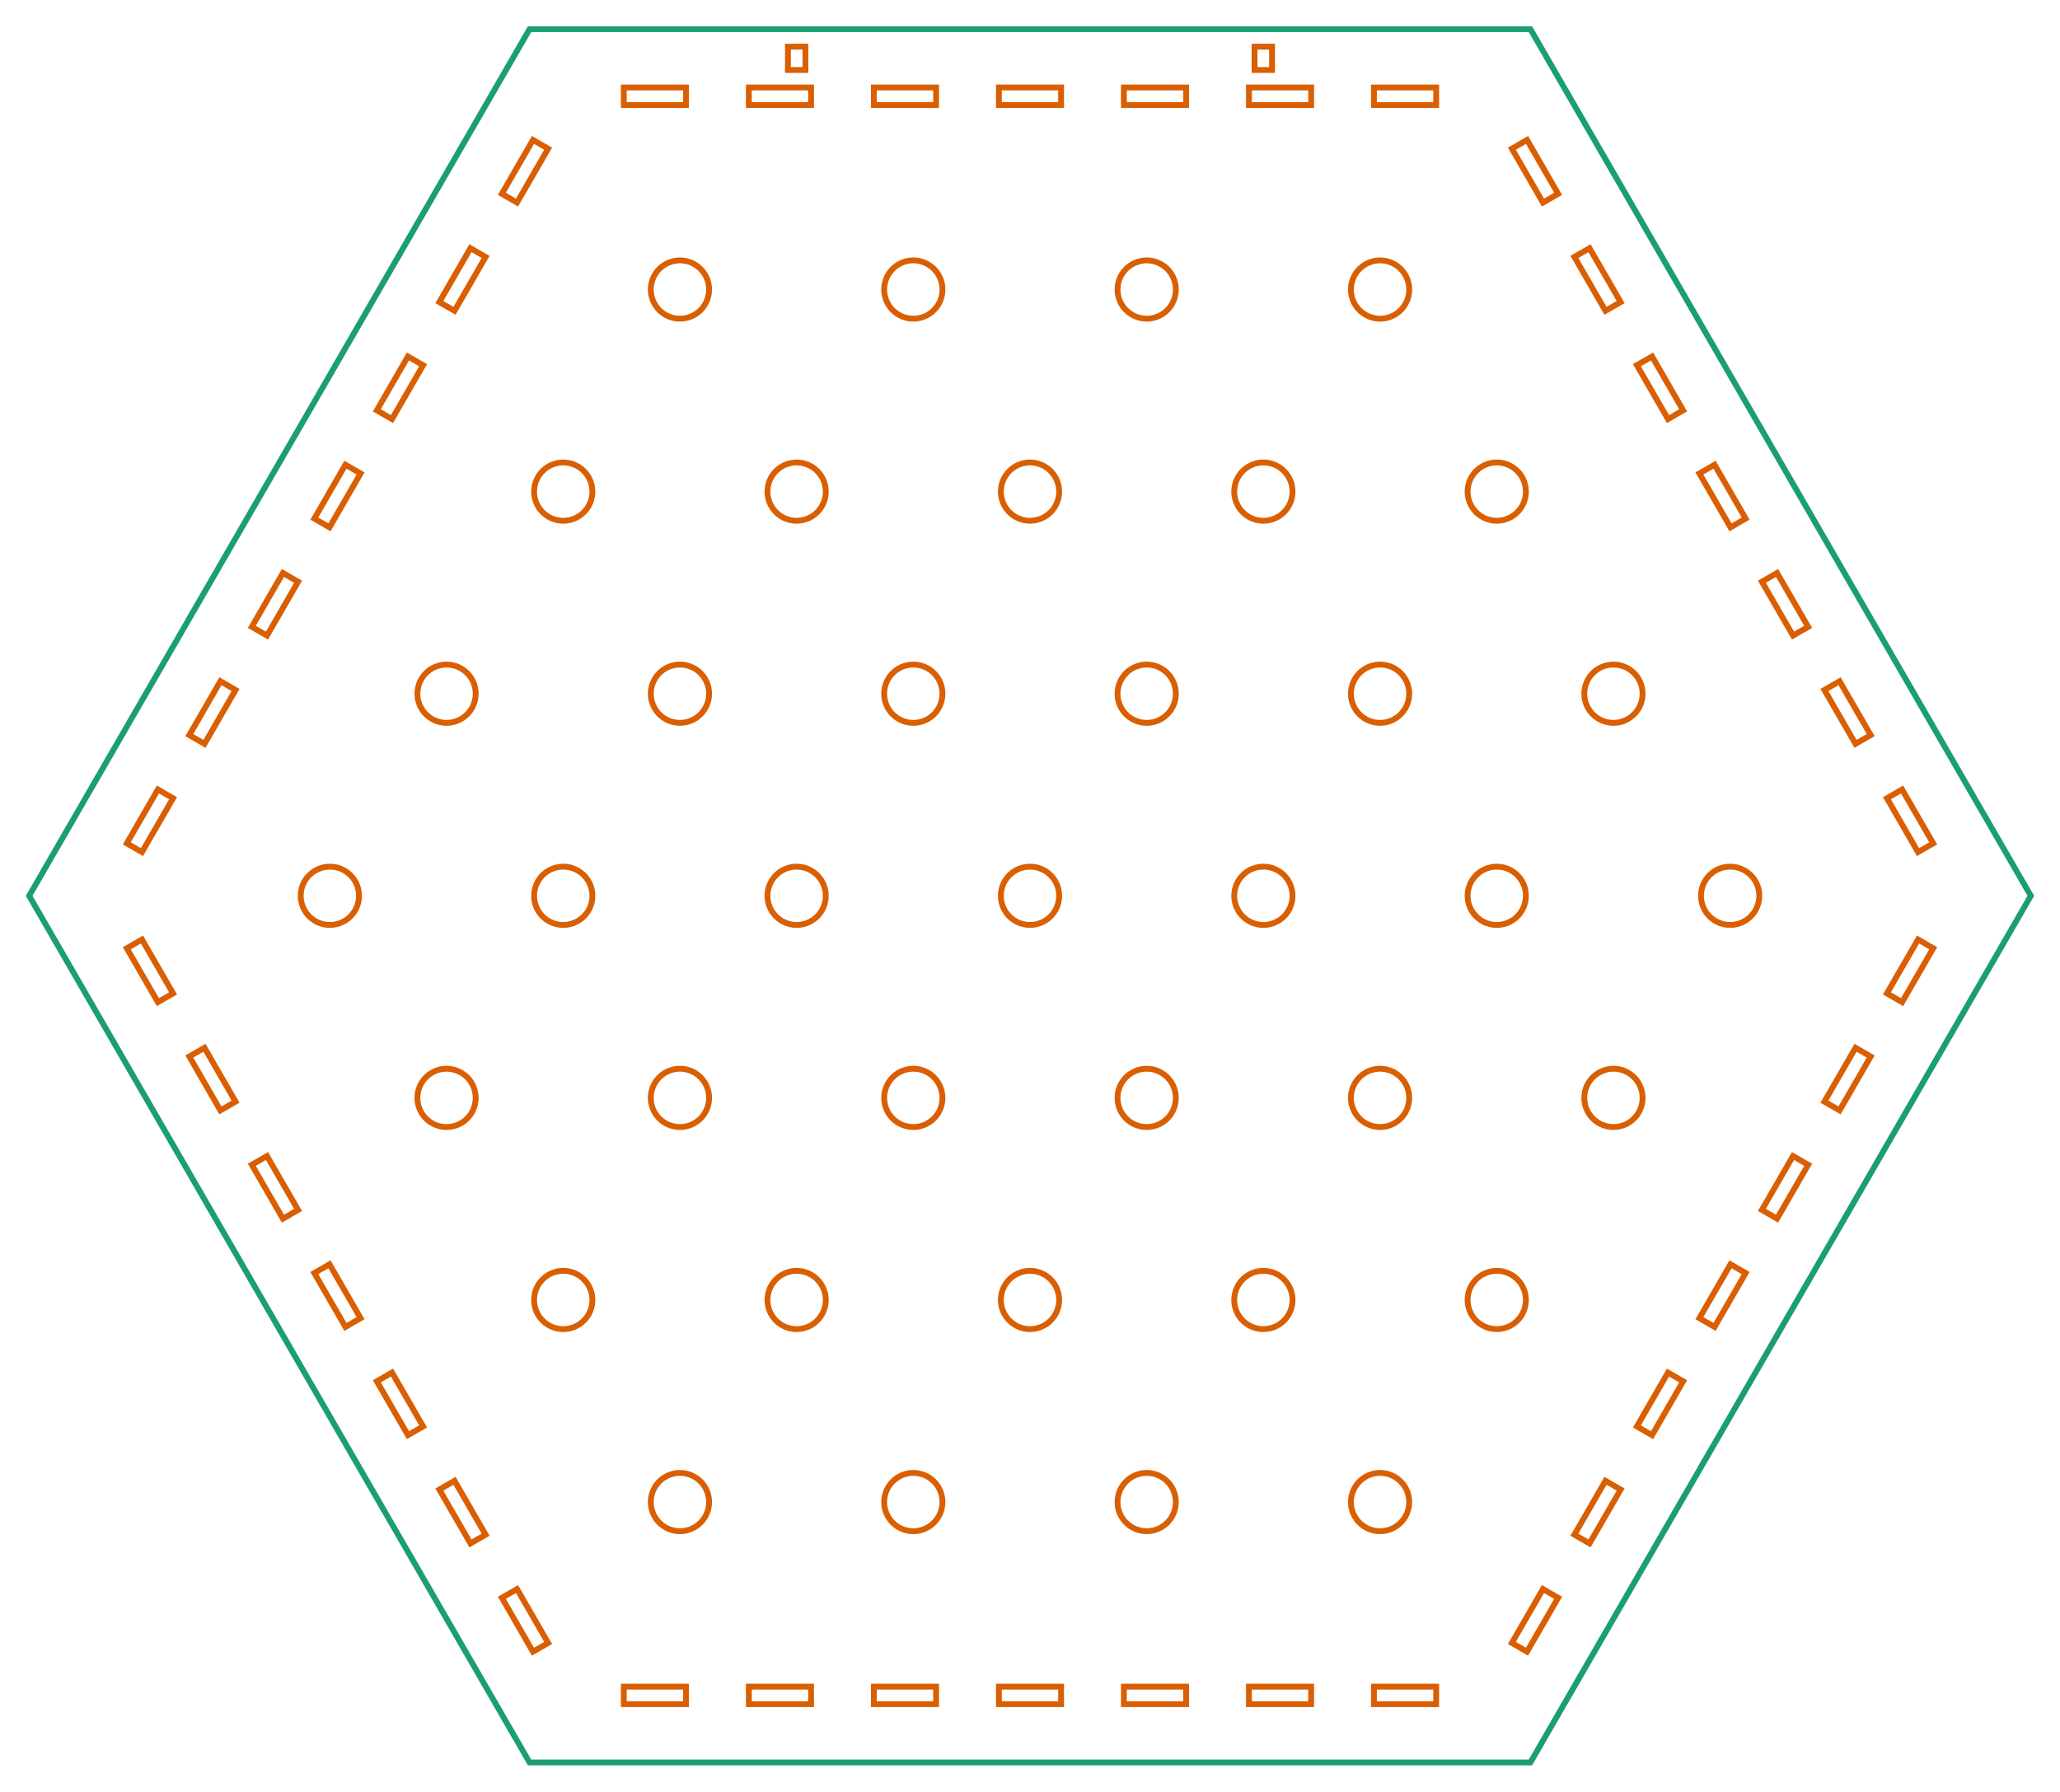 <?xml version="1.0" encoding="utf-8" ?>
<svg baseProfile="full" height="307.191mm" version="1.1" viewBox="-2.0,-150.596,353.167,307.191" width="353.167mm" xmlns="http://www.w3.org/2000/svg" xmlns:ev="http://www.w3.org/2001/xml-events" xmlns:xlink="http://www.w3.org/1999/xlink"><defs /><g transform="translate(174.583, 3)"><path d="M 58.968 138.596 L 58.968 135.596  L 69.635 135.596  L 69.635 138.596  z" fill="none" stroke="rgb(217, 95, 2)" /><path d="M 37.534 138.596 L 37.534 135.596  L 48.201 135.596  L 48.201 138.596  z" fill="none" stroke="rgb(217, 95, 2)" /><path d="M 16.1 138.596 L 16.1 135.596  L 26.767 135.596  L 26.767 138.596  z" fill="none" stroke="rgb(217, 95, 2)" /><path d="M -5.333 138.596 L -5.333 135.596  L 5.333 135.596  L 5.333 138.596  z" fill="none" stroke="rgb(217, 95, 2)" /><path d="M -26.767 138.596 L -26.767 135.596  L -16.1 135.596  L -16.1 138.596  z" fill="none" stroke="rgb(217, 95, 2)" /><path d="M -48.201 138.596 L -48.201 135.596  L -37.534 135.596  L -37.534 138.596  z" fill="none" stroke="rgb(217, 95, 2)" /><path d="M -69.635 138.596 L -69.635 135.596  L -58.968 135.596  L -58.968 138.596  z" fill="none" stroke="rgb(217, 95, 2)" /><path d="M -90.543 120.365 L -87.945 118.865  L -82.612 128.103  L -85.21 129.603  z" fill="none" stroke="rgb(217, 95, 2)" /><path d="M 82.612 128.103 L 87.945 118.865  L 90.543 120.365  L 85.21 129.603  z" fill="none" stroke="rgb(217, 95, 2)" /><path d="M -101.26 101.803 L -98.662 100.303  L -93.329 109.541  L -95.927 111.041  z" fill="none" stroke="rgb(217, 95, 2)" /><path d="M 93.329 109.541 L 98.662 100.303  L 101.26 101.803  L 95.927 111.041  z" fill="none" stroke="rgb(217, 95, 2)" /><path d="M 59.424 108.911 L 58.841 108.806  L 58.275 108.633  L 57.732 108.394  L 57.222 108.093  L 56.751 107.733  L 56.326 107.321  L 55.953 106.861  L 55.637 106.36  L 55.382 105.825  L 55.192 105.264  L 55.07 104.684  L 55.018 104.094  L 55.035 103.502  L 55.123 102.916  L 55.279 102.344  L 55.502 101.795  L 55.788 101.276  L 56.133 100.795  L 56.533 100.358  L 56.982 99.971  L 57.473 99.64  L 58 99.37  L 58.555 99.164  L 59.131 99.025  L 59.719 98.954  L 60.312 98.954  L 60.9 99.025  L 61.476 99.164  L 62.031 99.37  L 62.558 99.64  L 63.05 99.971  L 63.498 100.358  L 63.898 100.795  L 64.243 101.276  L 64.529 101.795  L 64.752 102.344  L 64.908 102.916  L 64.996 103.502  L 65.013 104.094  L 64.961 104.684  L 64.839 105.264  L 64.649 105.825  L 64.394 106.36  L 64.078 106.861  L 63.705 107.321  L 63.28 107.733  L 62.809 108.093  L 62.299 108.394  L 61.757 108.633  L 61.19 108.806  L 60.607 108.911  L 60.016 108.946  z" fill="none" stroke="rgb(217, 95, 2)" /><path d="M 19.414 108.911 L 18.831 108.806  L 18.264 108.633  L 17.722 108.394  L 17.212 108.093  L 16.741 107.733  L 16.316 107.321  L 15.943 106.861  L 15.627 106.36  L 15.372 105.825  L 15.182 105.264  L 15.06 104.684  L 15.007 104.094  L 15.025 103.502  L 15.112 102.916  L 15.269 102.344  L 15.491 101.795  L 15.777 101.276  L 16.123 100.795  L 16.522 100.358  L 16.971 99.971  L 17.462 99.64  L 17.99 99.37  L 18.545 99.164  L 19.121 99.025  L 19.709 98.954  L 20.301 98.954  L 20.89 99.025  L 21.465 99.164  L 22.021 99.37  L 22.548 99.64  L 23.039 99.971  L 23.488 100.358  L 23.888 100.795  L 24.233 101.276  L 24.519 101.795  L 24.742 102.344  L 24.898 102.916  L 24.985 103.502  L 25.003 104.094  L 24.95 104.684  L 24.828 105.264  L 24.639 105.825  L 24.384 106.36  L 24.068 106.861  L 23.694 107.321  L 23.269 107.733  L 22.798 108.093  L 22.288 108.394  L 21.746 108.633  L 21.18 108.806  L 20.597 108.911  L 20.005 108.946  z" fill="none" stroke="rgb(217, 95, 2)" /><path d="M -20.597 108.911 L -21.18 108.806  L -21.746 108.633  L -22.288 108.394  L -22.798 108.093  L -23.269 107.733  L -23.694 107.321  L -24.068 106.861  L -24.384 106.36  L -24.639 105.825  L -24.828 105.264  L -24.95 104.684  L -25.003 104.094  L -24.985 103.502  L -24.898 102.916  L -24.742 102.344  L -24.519 101.795  L -24.233 101.276  L -23.888 100.795  L -23.488 100.358  L -23.039 99.971  L -22.548 99.64  L -22.021 99.37  L -21.465 99.164  L -20.89 99.025  L -20.301 98.954  L -19.709 98.954  L -19.121 99.025  L -18.545 99.164  L -17.99 99.37  L -17.462 99.64  L -16.971 99.971  L -16.522 100.358  L -16.123 100.795  L -15.777 101.276  L -15.491 101.795  L -15.269 102.344  L -15.112 102.916  L -15.025 103.502  L -15.007 104.094  L -15.06 104.684  L -15.182 105.264  L -15.372 105.825  L -15.627 106.36  L -15.943 106.861  L -16.316 107.321  L -16.741 107.733  L -17.212 108.093  L -17.722 108.394  L -18.264 108.633  L -18.831 108.806  L -19.414 108.911  L -20.005 108.946  z" fill="none" stroke="rgb(217, 95, 2)" /><path d="M -60.607 108.911 L -61.19 108.806  L -61.757 108.633  L -62.299 108.394  L -62.809 108.093  L -63.28 107.733  L -63.705 107.321  L -64.078 106.861  L -64.394 106.36  L -64.649 105.825  L -64.839 105.264  L -64.961 104.684  L -65.013 104.094  L -64.996 103.502  L -64.908 102.916  L -64.752 102.344  L -64.529 101.795  L -64.243 101.276  L -63.898 100.795  L -63.498 100.358  L -63.05 99.971  L -62.558 99.64  L -62.031 99.37  L -61.476 99.164  L -60.9 99.025  L -60.312 98.954  L -59.719 98.954  L -59.131 99.025  L -58.555 99.164  L -58 99.37  L -57.473 99.64  L -56.982 99.971  L -56.533 100.358  L -56.133 100.795  L -55.788 101.276  L -55.502 101.795  L -55.279 102.344  L -55.123 102.916  L -55.035 103.502  L -55.018 104.094  L -55.07 104.684  L -55.192 105.264  L -55.382 105.825  L -55.637 106.36  L -55.953 106.861  L -56.326 107.321  L -56.751 107.733  L -57.222 108.093  L -57.732 108.394  L -58.275 108.633  L -58.841 108.806  L -59.424 108.911  L -60.016 108.946  z" fill="none" stroke="rgb(217, 95, 2)" /><path d="M 104.046 90.979 L 109.379 81.741  L 111.977 83.241  L 106.644 92.479  z" fill="none" stroke="rgb(217, 95, 2)" /><path d="M -111.977 83.241 L -109.379 81.741  L -104.046 90.979  L -106.644 92.479  z" fill="none" stroke="rgb(217, 95, 2)" /><path d="M 79.429 74.26 L 78.846 74.156  L 78.28 73.983  L 77.738 73.744  L 77.228 73.443  L 76.757 73.083  L 76.332 72.671  L 75.958 72.21  L 75.642 71.71  L 75.387 71.175  L 75.198 70.614  L 75.076 70.034  L 75.023 69.444  L 75.04 68.852  L 75.128 68.266  L 75.284 67.694  L 75.507 67.145  L 75.793 66.626  L 76.138 66.145  L 76.538 65.708  L 76.987 65.321  L 77.478 64.99  L 78.005 64.72  L 78.561 64.514  L 79.136 64.374  L 79.725 64.304  L 80.317 64.304  L 80.905 64.374  L 81.481 64.514  L 82.036 64.72  L 82.563 64.99  L 83.055 65.321  L 83.504 65.708  L 83.903 66.145  L 84.249 66.626  L 84.535 67.145  L 84.757 67.694  L 84.913 68.266  L 85.001 68.852  L 85.019 69.444  L 84.966 70.034  L 84.844 70.614  L 84.654 71.175  L 84.399 71.71  L 84.083 72.21  L 83.71 72.671  L 83.285 73.083  L 82.814 73.443  L 82.304 73.744  L 81.762 73.983  L 81.195 74.156  L 80.612 74.26  L 80.021 74.296  z" fill="none" stroke="rgb(217, 95, 2)" /><path d="M 39.419 74.26 L 38.836 74.156  L 38.269 73.983  L 37.727 73.744  L 37.217 73.443  L 36.746 73.083  L 36.321 72.671  L 35.948 72.21  L 35.632 71.71  L 35.377 71.175  L 35.187 70.614  L 35.065 70.034  L 35.013 69.444  L 35.03 68.852  L 35.118 68.266  L 35.274 67.694  L 35.496 67.145  L 35.782 66.626  L 36.128 66.145  L 36.528 65.708  L 36.976 65.321  L 37.468 64.99  L 37.995 64.72  L 38.55 64.514  L 39.126 64.374  L 39.714 64.304  L 40.307 64.304  L 40.895 64.374  L 41.471 64.514  L 42.026 64.72  L 42.553 64.99  L 43.044 65.321  L 43.493 65.708  L 43.893 66.145  L 44.238 66.626  L 44.524 67.145  L 44.747 67.694  L 44.903 68.266  L 44.991 68.852  L 45.008 69.444  L 44.956 70.034  L 44.834 70.614  L 44.644 71.175  L 44.389 71.71  L 44.073 72.21  L 43.7 72.671  L 43.275 73.083  L 42.804 73.443  L 42.294 73.744  L 41.751 73.983  L 41.185 74.156  L 40.602 74.26  L 40.01 74.296  z" fill="none" stroke="rgb(217, 95, 2)" /><path d="M -0.591 74.26 L -1.174 74.156  L -1.741 73.983  L -2.283 73.744  L -2.793 73.443  L -3.264 73.083  L -3.689 72.671  L -4.062 72.21  L -4.379 71.71  L -4.633 71.175  L -4.823 70.614  L -4.945 70.034  L -4.998 69.444  L -4.98 68.852  L -4.893 68.266  L -4.737 67.694  L -4.514 67.145  L -4.228 66.626  L -3.883 66.145  L -3.483 65.708  L -3.034 65.321  L -2.543 64.99  L -2.016 64.72  L -1.46 64.514  L -0.884 64.374  L -0.296 64.304  L 0.296 64.304  L 0.884 64.374  L 1.46 64.514  L 2.016 64.72  L 2.543 64.99  L 3.034 65.321  L 3.483 65.708  L 3.883 66.145  L 4.228 66.626  L 4.514 67.145  L 4.737 67.694  L 4.893 68.266  L 4.98 68.852  L 4.998 69.444  L 4.945 70.034  L 4.823 70.614  L 4.633 71.175  L 4.379 71.71  L 4.062 72.21  L 3.689 72.671  L 3.264 73.083  L 2.793 73.443  L 2.283 73.744  L 1.741 73.983  L 1.174 74.156  L 0.591 74.26  L -0 74.296  z" fill="none" stroke="rgb(217, 95, 2)" /><path d="M -40.602 74.26 L -41.185 74.156  L -41.751 73.983  L -42.294 73.744  L -42.804 73.443  L -43.275 73.083  L -43.7 72.671  L -44.073 72.21  L -44.389 71.71  L -44.644 71.175  L -44.834 70.614  L -44.956 70.034  L -45.008 69.444  L -44.991 68.852  L -44.903 68.266  L -44.747 67.694  L -44.524 67.145  L -44.238 66.626  L -43.893 66.145  L -43.493 65.708  L -43.044 65.321  L -42.553 64.99  L -42.026 64.72  L -41.471 64.514  L -40.895 64.374  L -40.307 64.304  L -39.714 64.304  L -39.126 64.374  L -38.55 64.514  L -37.995 64.72  L -37.468 64.99  L -36.976 65.321  L -36.528 65.708  L -36.128 66.145  L -35.782 66.626  L -35.496 67.145  L -35.274 67.694  L -35.118 68.266  L -35.03 68.852  L -35.013 69.444  L -35.065 70.034  L -35.187 70.614  L -35.377 71.175  L -35.632 71.71  L -35.948 72.21  L -36.321 72.671  L -36.746 73.083  L -37.217 73.443  L -37.727 73.744  L -38.269 73.983  L -38.836 74.156  L -39.419 74.26  L -40.01 74.296  z" fill="none" stroke="rgb(217, 95, 2)" /><path d="M -80.612 74.26 L -81.195 74.156  L -81.762 73.983  L -82.304 73.744  L -82.814 73.443  L -83.285 73.083  L -83.71 72.671  L -84.083 72.21  L -84.399 71.71  L -84.654 71.175  L -84.844 70.614  L -84.966 70.034  L -85.019 69.444  L -85.001 68.852  L -84.913 68.266  L -84.757 67.694  L -84.535 67.145  L -84.249 66.626  L -83.903 66.145  L -83.504 65.708  L -83.055 65.321  L -82.563 64.99  L -82.036 64.72  L -81.481 64.514  L -80.905 64.374  L -80.317 64.304  L -79.725 64.304  L -79.136 64.374  L -78.561 64.514  L -78.005 64.72  L -77.478 64.99  L -76.987 65.321  L -76.538 65.708  L -76.138 66.145  L -75.793 66.626  L -75.507 67.145  L -75.284 67.694  L -75.128 68.266  L -75.04 68.852  L -75.023 69.444  L -75.076 70.034  L -75.198 70.614  L -75.387 71.175  L -75.642 71.71  L -75.958 72.21  L -76.332 72.671  L -76.757 73.083  L -77.228 73.443  L -77.738 73.744  L -78.28 73.983  L -78.846 74.156  L -79.429 74.26  L -80.021 74.296  z" fill="none" stroke="rgb(217, 95, 2)" /><path d="M 114.762 72.417 L 120.096 63.179  L 122.694 64.679  L 117.361 73.917  z" fill="none" stroke="rgb(217, 95, 2)" /><path d="M -122.694 64.679 L -120.096 63.179  L -114.762 72.417  L -117.361 73.917  z" fill="none" stroke="rgb(217, 95, 2)" /><path d="M 125.479 53.855 L 130.813 44.617  L 133.411 46.117  L 128.077 55.355  z" fill="none" stroke="rgb(217, 95, 2)" /><path d="M -133.411 46.117 L -130.813 44.617  L -125.479 53.855  L -128.077 55.355  z" fill="none" stroke="rgb(217, 95, 2)" /><path d="M 99.435 39.611 L 98.852 39.506  L 98.285 39.333  L 97.743 39.094  L 97.233 38.793  L 96.762 38.433  L 96.337 38.02  L 95.963 37.56  L 95.647 37.06  L 95.392 36.525  L 95.203 35.964  L 95.081 35.384  L 95.028 34.794  L 95.046 34.202  L 95.133 33.616  L 95.289 33.044  L 95.512 32.495  L 95.798 31.977  L 96.143 31.495  L 96.543 31.058  L 96.992 30.671  L 97.483 30.34  L 98.01 30.07  L 98.566 29.864  L 99.141 29.724  L 99.73 29.654  L 100.322 29.654  L 100.91 29.724  L 101.486 29.864  L 102.042 30.07  L 102.569 30.34  L 103.06 30.671  L 103.509 31.058  L 103.909 31.495  L 104.254 31.977  L 104.54 32.495  L 104.763 33.044  L 104.919 33.616  L 105.006 34.202  L 105.024 34.794  L 104.971 35.384  L 104.849 35.964  L 104.659 36.525  L 104.405 37.06  L 104.088 37.56  L 103.715 38.02  L 103.29 38.433  L 102.819 38.793  L 102.309 39.094  L 101.767 39.333  L 101.2 39.506  L 100.617 39.611  L 100.026 39.646  z" fill="none" stroke="rgb(217, 95, 2)" /><path d="M 59.424 39.611 L 58.841 39.506  L 58.275 39.333  L 57.732 39.094  L 57.222 38.793  L 56.751 38.433  L 56.326 38.02  L 55.953 37.56  L 55.637 37.06  L 55.382 36.525  L 55.192 35.964  L 55.07 35.384  L 55.018 34.794  L 55.035 34.202  L 55.123 33.616  L 55.279 33.044  L 55.502 32.495  L 55.788 31.977  L 56.133 31.495  L 56.533 31.058  L 56.982 30.671  L 57.473 30.34  L 58 30.07  L 58.555 29.864  L 59.131 29.724  L 59.719 29.654  L 60.312 29.654  L 60.9 29.724  L 61.476 29.864  L 62.031 30.07  L 62.558 30.34  L 63.05 30.671  L 63.498 31.058  L 63.898 31.495  L 64.243 31.977  L 64.529 32.495  L 64.752 33.044  L 64.908 33.616  L 64.996 34.202  L 65.013 34.794  L 64.961 35.384  L 64.839 35.964  L 64.649 36.525  L 64.394 37.06  L 64.078 37.56  L 63.705 38.02  L 63.28 38.433  L 62.809 38.793  L 62.299 39.094  L 61.757 39.333  L 61.19 39.506  L 60.607 39.611  L 60.016 39.646  z" fill="none" stroke="rgb(217, 95, 2)" /><path d="M 19.414 39.611 L 18.831 39.506  L 18.264 39.333  L 17.722 39.094  L 17.212 38.793  L 16.741 38.433  L 16.316 38.02  L 15.943 37.56  L 15.627 37.06  L 15.372 36.525  L 15.182 35.964  L 15.06 35.384  L 15.007 34.794  L 15.025 34.202  L 15.112 33.616  L 15.269 33.044  L 15.491 32.495  L 15.777 31.977  L 16.123 31.495  L 16.522 31.058  L 16.971 30.671  L 17.462 30.34  L 17.99 30.07  L 18.545 29.864  L 19.121 29.724  L 19.709 29.654  L 20.301 29.654  L 20.89 29.724  L 21.465 29.864  L 22.021 30.07  L 22.548 30.34  L 23.039 30.671  L 23.488 31.058  L 23.888 31.495  L 24.233 31.977  L 24.519 32.495  L 24.742 33.044  L 24.898 33.616  L 24.985 34.202  L 25.003 34.794  L 24.95 35.384  L 24.828 35.964  L 24.639 36.525  L 24.384 37.06  L 24.068 37.56  L 23.694 38.02  L 23.269 38.433  L 22.798 38.793  L 22.288 39.094  L 21.746 39.333  L 21.18 39.506  L 20.597 39.611  L 20.005 39.646  z" fill="none" stroke="rgb(217, 95, 2)" /><path d="M -20.597 39.611 L -21.18 39.506  L -21.746 39.333  L -22.288 39.094  L -22.798 38.793  L -23.269 38.433  L -23.694 38.02  L -24.068 37.56  L -24.384 37.06  L -24.639 36.525  L -24.828 35.964  L -24.95 35.384  L -25.003 34.794  L -24.985 34.202  L -24.898 33.616  L -24.742 33.044  L -24.519 32.495  L -24.233 31.977  L -23.888 31.495  L -23.488 31.058  L -23.039 30.671  L -22.548 30.34  L -22.021 30.07  L -21.465 29.864  L -20.89 29.724  L -20.301 29.654  L -19.709 29.654  L -19.121 29.724  L -18.545 29.864  L -17.99 30.07  L -17.462 30.34  L -16.971 30.671  L -16.522 31.058  L -16.123 31.495  L -15.777 31.977  L -15.491 32.495  L -15.269 33.044  L -15.112 33.616  L -15.025 34.202  L -15.007 34.794  L -15.06 35.384  L -15.182 35.964  L -15.372 36.525  L -15.627 37.06  L -15.943 37.56  L -16.316 38.02  L -16.741 38.433  L -17.212 38.793  L -17.722 39.094  L -18.264 39.333  L -18.831 39.506  L -19.414 39.611  L -20.005 39.646  z" fill="none" stroke="rgb(217, 95, 2)" /><path d="M -60.607 39.611 L -61.19 39.506  L -61.757 39.333  L -62.299 39.094  L -62.809 38.793  L -63.28 38.433  L -63.705 38.02  L -64.078 37.56  L -64.394 37.06  L -64.649 36.525  L -64.839 35.964  L -64.961 35.384  L -65.013 34.794  L -64.996 34.202  L -64.908 33.616  L -64.752 33.044  L -64.529 32.495  L -64.243 31.977  L -63.898 31.495  L -63.498 31.058  L -63.05 30.671  L -62.558 30.34  L -62.031 30.07  L -61.476 29.864  L -60.9 29.724  L -60.312 29.654  L -59.719 29.654  L -59.131 29.724  L -58.555 29.864  L -58 30.07  L -57.473 30.34  L -56.982 30.671  L -56.533 31.058  L -56.133 31.495  L -55.788 31.977  L -55.502 32.495  L -55.279 33.044  L -55.123 33.616  L -55.035 34.202  L -55.018 34.794  L -55.07 35.384  L -55.192 35.964  L -55.382 36.525  L -55.637 37.06  L -55.953 37.56  L -56.326 38.02  L -56.751 38.433  L -57.222 38.793  L -57.732 39.094  L -58.275 39.333  L -58.841 39.506  L -59.424 39.611  L -60.016 39.646  z" fill="none" stroke="rgb(217, 95, 2)" /><path d="M -100.617 39.611 L -101.2 39.506  L -101.767 39.333  L -102.309 39.094  L -102.819 38.793  L -103.29 38.433  L -103.715 38.02  L -104.088 37.56  L -104.405 37.06  L -104.659 36.525  L -104.849 35.964  L -104.971 35.384  L -105.024 34.794  L -105.006 34.202  L -104.919 33.616  L -104.763 33.044  L -104.54 32.495  L -104.254 31.977  L -103.909 31.495  L -103.509 31.058  L -103.06 30.671  L -102.569 30.34  L -102.042 30.07  L -101.486 29.864  L -100.91 29.724  L -100.322 29.654  L -99.73 29.654  L -99.141 29.724  L -98.566 29.864  L -98.01 30.07  L -97.483 30.34  L -96.992 30.671  L -96.543 31.058  L -96.143 31.495  L -95.798 31.977  L -95.512 32.495  L -95.289 33.044  L -95.133 33.616  L -95.046 34.202  L -95.028 34.794  L -95.081 35.384  L -95.203 35.964  L -95.392 36.525  L -95.647 37.06  L -95.963 37.56  L -96.337 38.02  L -96.762 38.433  L -97.233 38.793  L -97.743 39.094  L -98.285 39.333  L -98.852 39.506  L -99.435 39.611  L -100.026 39.646  z" fill="none" stroke="rgb(217, 95, 2)" /><path d="M 136.196 35.292 L 141.53 26.055  L 144.128 27.555  L 138.794 36.792  z" fill="none" stroke="rgb(217, 95, 2)" /><path d="M -144.128 27.555 L -141.53 26.055  L -136.196 35.292  L -138.794 36.792  z" fill="none" stroke="rgb(217, 95, 2)" /><path d="M 146.913 16.73 L 152.247 7.492  L 154.845 8.992  L 149.511 18.23  z" fill="none" stroke="rgb(217, 95, 2)" /><path d="M -154.845 8.992 L -152.247 7.492  L -146.913 16.73  L -149.511 18.23  z" fill="none" stroke="rgb(217, 95, 2)" /><path d="M 119.44 4.961 L 118.857 4.856  L 118.29 4.683  L 117.748 4.444  L 117.238 4.143  L 116.767 3.783  L 116.342 3.371  L 115.969 2.911  L 115.652 2.41  L 115.398 1.875  L 115.208 1.314  L 115.086 0.734  L 115.033 0.144  L 115.051 -0.448  L 115.138 -1.034  L 115.294 -1.606  L 115.517 -2.155  L 115.803 -2.674  L 116.149 -3.155  L 116.548 -3.592  L 116.997 -3.979  L 117.488 -4.31  L 118.016 -4.58  L 118.571 -4.786  L 119.147 -4.926  L 119.735 -4.996  L 120.327 -4.996  L 120.916 -4.926  L 121.491 -4.786  L 122.047 -4.58  L 122.574 -4.31  L 123.065 -3.979  L 123.514 -3.592  L 123.914 -3.155  L 124.259 -2.674  L 124.545 -2.155  L 124.768 -1.606  L 124.924 -1.034  L 125.011 -0.448  L 125.029 0.144  L 124.976 0.734  L 124.854 1.314  L 124.665 1.875  L 124.41 2.41  L 124.094 2.911  L 123.72 3.371  L 123.295 3.783  L 122.824 4.143  L 122.314 4.444  L 121.772 4.683  L 121.206 4.856  L 120.622 4.961  L 120.031 4.996  z" fill="none" stroke="rgb(217, 95, 2)" /><path d="M 79.429 4.961 L 78.846 4.856  L 78.28 4.683  L 77.738 4.444  L 77.228 4.143  L 76.757 3.783  L 76.332 3.371  L 75.958 2.911  L 75.642 2.41  L 75.387 1.875  L 75.198 1.314  L 75.076 0.734  L 75.023 0.144  L 75.04 -0.448  L 75.128 -1.034  L 75.284 -1.606  L 75.507 -2.155  L 75.793 -2.674  L 76.138 -3.155  L 76.538 -3.592  L 76.987 -3.979  L 77.478 -4.31  L 78.005 -4.58  L 78.561 -4.786  L 79.136 -4.926  L 79.725 -4.996  L 80.317 -4.996  L 80.905 -4.926  L 81.481 -4.786  L 82.036 -4.58  L 82.563 -4.31  L 83.055 -3.979  L 83.504 -3.592  L 83.903 -3.155  L 84.249 -2.674  L 84.535 -2.155  L 84.757 -1.606  L 84.913 -1.034  L 85.001 -0.448  L 85.019 0.144  L 84.966 0.734  L 84.844 1.314  L 84.654 1.875  L 84.399 2.41  L 84.083 2.911  L 83.71 3.371  L 83.285 3.783  L 82.814 4.143  L 82.304 4.444  L 81.762 4.683  L 81.195 4.856  L 80.612 4.961  L 80.021 4.996  z" fill="none" stroke="rgb(217, 95, 2)" /><path d="M 39.419 4.961 L 38.836 4.856  L 38.269 4.683  L 37.727 4.444  L 37.217 4.143  L 36.746 3.783  L 36.321 3.371  L 35.948 2.911  L 35.632 2.41  L 35.377 1.875  L 35.187 1.314  L 35.065 0.734  L 35.013 0.144  L 35.03 -0.448  L 35.118 -1.034  L 35.274 -1.606  L 35.496 -2.155  L 35.782 -2.674  L 36.128 -3.155  L 36.528 -3.592  L 36.976 -3.979  L 37.468 -4.31  L 37.995 -4.58  L 38.55 -4.786  L 39.126 -4.926  L 39.714 -4.996  L 40.307 -4.996  L 40.895 -4.926  L 41.471 -4.786  L 42.026 -4.58  L 42.553 -4.31  L 43.044 -3.979  L 43.493 -3.592  L 43.893 -3.155  L 44.238 -2.674  L 44.524 -2.155  L 44.747 -1.606  L 44.903 -1.034  L 44.991 -0.448  L 45.008 0.144  L 44.956 0.734  L 44.834 1.314  L 44.644 1.875  L 44.389 2.41  L 44.073 2.911  L 43.7 3.371  L 43.275 3.783  L 42.804 4.143  L 42.294 4.444  L 41.751 4.683  L 41.185 4.856  L 40.602 4.961  L 40.01 4.996  z" fill="none" stroke="rgb(217, 95, 2)" /><path d="M -0.591 4.961 L -1.174 4.856  L -1.741 4.683  L -2.283 4.444  L -2.793 4.143  L -3.264 3.783  L -3.689 3.371  L -4.062 2.911  L -4.379 2.41  L -4.633 1.875  L -4.823 1.314  L -4.945 0.734  L -4.998 0.144  L -4.98 -0.448  L -4.893 -1.034  L -4.737 -1.606  L -4.514 -2.155  L -4.228 -2.674  L -3.883 -3.155  L -3.483 -3.592  L -3.034 -3.979  L -2.543 -4.31  L -2.016 -4.58  L -1.46 -4.786  L -0.884 -4.926  L -0.296 -4.996  L 0.296 -4.996  L 0.884 -4.926  L 1.46 -4.786  L 2.016 -4.58  L 2.543 -4.31  L 3.034 -3.979  L 3.483 -3.592  L 3.883 -3.155  L 4.228 -2.674  L 4.514 -2.155  L 4.737 -1.606  L 4.893 -1.034  L 4.98 -0.448  L 4.998 0.144  L 4.945 0.734  L 4.823 1.314  L 4.633 1.875  L 4.379 2.41  L 4.062 2.911  L 3.689 3.371  L 3.264 3.783  L 2.793 4.143  L 2.283 4.444  L 1.741 4.683  L 1.174 4.856  L 0.591 4.961  L -1.49664e-14 4.996  z" fill="none" stroke="rgb(217, 95, 2)" /><path d="M -40.602 4.961 L -41.185 4.856  L -41.751 4.683  L -42.294 4.444  L -42.804 4.143  L -43.275 3.783  L -43.7 3.371  L -44.073 2.911  L -44.389 2.41  L -44.644 1.875  L -44.834 1.314  L -44.956 0.734  L -45.008 0.144  L -44.991 -0.448  L -44.903 -1.034  L -44.747 -1.606  L -44.524 -2.155  L -44.238 -2.674  L -43.893 -3.155  L -43.493 -3.592  L -43.044 -3.979  L -42.553 -4.31  L -42.026 -4.58  L -41.471 -4.786  L -40.895 -4.926  L -40.307 -4.996  L -39.714 -4.996  L -39.126 -4.926  L -38.55 -4.786  L -37.995 -4.58  L -37.468 -4.31  L -36.976 -3.979  L -36.528 -3.592  L -36.128 -3.155  L -35.782 -2.674  L -35.496 -2.155  L -35.274 -1.606  L -35.118 -1.034  L -35.03 -0.448  L -35.013 0.144  L -35.065 0.734  L -35.187 1.314  L -35.377 1.875  L -35.632 2.41  L -35.948 2.911  L -36.321 3.371  L -36.746 3.783  L -37.217 4.143  L -37.727 4.444  L -38.269 4.683  L -38.836 4.856  L -39.419 4.961  L -40.01 4.996  z" fill="none" stroke="rgb(217, 95, 2)" /><path d="M -80.612 4.961 L -81.195 4.856  L -81.762 4.683  L -82.304 4.444  L -82.814 4.143  L -83.285 3.783  L -83.71 3.371  L -84.083 2.911  L -84.399 2.41  L -84.654 1.875  L -84.844 1.314  L -84.966 0.734  L -85.019 0.144  L -85.001 -0.448  L -84.913 -1.034  L -84.757 -1.606  L -84.535 -2.155  L -84.249 -2.674  L -83.903 -3.155  L -83.504 -3.592  L -83.055 -3.979  L -82.563 -4.31  L -82.036 -4.58  L -81.481 -4.786  L -80.905 -4.926  L -80.317 -4.996  L -79.725 -4.996  L -79.136 -4.926  L -78.561 -4.786  L -78.005 -4.58  L -77.478 -4.31  L -76.987 -3.979  L -76.538 -3.592  L -76.138 -3.155  L -75.793 -2.674  L -75.507 -2.155  L -75.284 -1.606  L -75.128 -1.034  L -75.04 -0.448  L -75.023 0.144  L -75.076 0.734  L -75.198 1.314  L -75.387 1.875  L -75.642 2.41  L -75.958 2.911  L -76.332 3.371  L -76.757 3.783  L -77.228 4.143  L -77.738 4.444  L -78.28 4.683  L -78.846 4.856  L -79.429 4.961  L -80.021 4.996  z" fill="none" stroke="rgb(217, 95, 2)" /><path d="M -120.622 4.961 L -121.206 4.856  L -121.772 4.683  L -122.314 4.444  L -122.824 4.143  L -123.295 3.783  L -123.72 3.371  L -124.094 2.911  L -124.41 2.41  L -124.665 1.875  L -124.854 1.314  L -124.976 0.734  L -125.029 0.144  L -125.011 -0.448  L -124.924 -1.034  L -124.768 -1.606  L -124.545 -2.155  L -124.259 -2.674  L -123.914 -3.155  L -123.514 -3.592  L -123.065 -3.979  L -122.574 -4.31  L -122.047 -4.58  L -121.491 -4.786  L -120.916 -4.926  L -120.327 -4.996  L -119.735 -4.996  L -119.147 -4.926  L -118.571 -4.786  L -118.016 -4.58  L -117.488 -4.31  L -116.997 -3.979  L -116.548 -3.592  L -116.149 -3.155  L -115.803 -2.674  L -115.517 -2.155  L -115.294 -1.606  L -115.138 -1.034  L -115.051 -0.448  L -115.033 0.144  L -115.086 0.734  L -115.208 1.314  L -115.398 1.875  L -115.652 2.41  L -115.969 2.911  L -116.342 3.371  L -116.767 3.783  L -117.238 4.143  L -117.748 4.444  L -118.29 4.683  L -118.857 4.856  L -119.44 4.961  L -120.031 4.996  z" fill="none" stroke="rgb(217, 95, 2)" /><path d="M 146.913 -16.73 L 149.511 -18.23  L 154.845 -8.992  L 152.247 -7.492  z" fill="none" stroke="rgb(217, 95, 2)" /><path d="M -154.845 -8.992 L -149.511 -18.23  L -146.913 -16.73  L -152.247 -7.492  z" fill="none" stroke="rgb(217, 95, 2)" /><path d="M 136.196 -35.292 L 138.794 -36.792  L 144.128 -27.555  L 141.53 -26.055  z" fill="none" stroke="rgb(217, 95, 2)" /><path d="M -144.128 -27.555 L -138.794 -36.792  L -136.196 -35.292  L -141.53 -26.055  z" fill="none" stroke="rgb(217, 95, 2)" /><path d="M 99.435 -29.689 L 98.852 -29.794  L 98.285 -29.967  L 97.743 -30.206  L 97.233 -30.507  L 96.762 -30.867  L 96.337 -31.279  L 95.963 -31.739  L 95.647 -32.24  L 95.392 -32.775  L 95.203 -33.337  L 95.081 -33.916  L 95.028 -34.506  L 95.046 -35.098  L 95.133 -35.684  L 95.289 -36.256  L 95.512 -36.805  L 95.798 -37.324  L 96.143 -37.805  L 96.543 -38.242  L 96.992 -38.629  L 97.483 -38.96  L 98.01 -39.23  L 98.566 -39.436  L 99.141 -39.575  L 99.73 -39.646  L 100.322 -39.646  L 100.91 -39.575  L 101.486 -39.436  L 102.042 -39.23  L 102.569 -38.96  L 103.06 -38.629  L 103.509 -38.242  L 103.909 -37.805  L 104.254 -37.324  L 104.54 -36.805  L 104.763 -36.256  L 104.919 -35.684  L 105.006 -35.098  L 105.024 -34.506  L 104.971 -33.916  L 104.849 -33.337  L 104.659 -32.775  L 104.405 -32.24  L 104.088 -31.739  L 103.715 -31.279  L 103.29 -30.867  L 102.819 -30.507  L 102.309 -30.206  L 101.767 -29.967  L 101.2 -29.794  L 100.617 -29.689  L 100.026 -29.654  z" fill="none" stroke="rgb(217, 95, 2)" /><path d="M 59.424 -29.689 L 58.841 -29.794  L 58.275 -29.967  L 57.732 -30.206  L 57.222 -30.507  L 56.751 -30.867  L 56.326 -31.279  L 55.953 -31.739  L 55.637 -32.24  L 55.382 -32.775  L 55.192 -33.337  L 55.07 -33.916  L 55.018 -34.506  L 55.035 -35.098  L 55.123 -35.684  L 55.279 -36.256  L 55.502 -36.805  L 55.788 -37.324  L 56.133 -37.805  L 56.533 -38.242  L 56.982 -38.629  L 57.473 -38.96  L 58 -39.23  L 58.555 -39.436  L 59.131 -39.575  L 59.719 -39.646  L 60.312 -39.646  L 60.9 -39.575  L 61.476 -39.436  L 62.031 -39.23  L 62.558 -38.96  L 63.05 -38.629  L 63.498 -38.242  L 63.898 -37.805  L 64.243 -37.324  L 64.529 -36.805  L 64.752 -36.256  L 64.908 -35.684  L 64.996 -35.098  L 65.013 -34.506  L 64.961 -33.916  L 64.839 -33.337  L 64.649 -32.775  L 64.394 -32.24  L 64.078 -31.739  L 63.705 -31.279  L 63.28 -30.867  L 62.809 -30.507  L 62.299 -30.206  L 61.757 -29.967  L 61.19 -29.794  L 60.607 -29.689  L 60.016 -29.654  z" fill="none" stroke="rgb(217, 95, 2)" /><path d="M 19.414 -29.689 L 18.831 -29.794  L 18.264 -29.967  L 17.722 -30.206  L 17.212 -30.507  L 16.741 -30.867  L 16.316 -31.279  L 15.943 -31.739  L 15.627 -32.24  L 15.372 -32.775  L 15.182 -33.337  L 15.06 -33.916  L 15.007 -34.506  L 15.025 -35.098  L 15.112 -35.684  L 15.269 -36.256  L 15.491 -36.805  L 15.777 -37.324  L 16.123 -37.805  L 16.522 -38.242  L 16.971 -38.629  L 17.462 -38.96  L 17.99 -39.23  L 18.545 -39.436  L 19.121 -39.575  L 19.709 -39.646  L 20.301 -39.646  L 20.89 -39.575  L 21.465 -39.436  L 22.021 -39.23  L 22.548 -38.96  L 23.039 -38.629  L 23.488 -38.242  L 23.888 -37.805  L 24.233 -37.324  L 24.519 -36.805  L 24.742 -36.256  L 24.898 -35.684  L 24.985 -35.098  L 25.003 -34.506  L 24.95 -33.916  L 24.828 -33.337  L 24.639 -32.775  L 24.384 -32.24  L 24.068 -31.739  L 23.694 -31.279  L 23.269 -30.867  L 22.798 -30.507  L 22.288 -30.206  L 21.746 -29.967  L 21.18 -29.794  L 20.597 -29.689  L 20.005 -29.654  z" fill="none" stroke="rgb(217, 95, 2)" /><path d="M -20.597 -29.689 L -21.18 -29.794  L -21.746 -29.967  L -22.288 -30.206  L -22.798 -30.507  L -23.269 -30.867  L -23.694 -31.279  L -24.068 -31.739  L -24.384 -32.24  L -24.639 -32.775  L -24.828 -33.337  L -24.95 -33.916  L -25.003 -34.506  L -24.985 -35.098  L -24.898 -35.684  L -24.742 -36.256  L -24.519 -36.805  L -24.233 -37.324  L -23.888 -37.805  L -23.488 -38.242  L -23.039 -38.629  L -22.548 -38.96  L -22.021 -39.23  L -21.465 -39.436  L -20.89 -39.575  L -20.301 -39.646  L -19.709 -39.646  L -19.121 -39.575  L -18.545 -39.436  L -17.99 -39.23  L -17.462 -38.96  L -16.971 -38.629  L -16.522 -38.242  L -16.123 -37.805  L -15.777 -37.324  L -15.491 -36.805  L -15.269 -36.256  L -15.112 -35.684  L -15.025 -35.098  L -15.007 -34.506  L -15.06 -33.916  L -15.182 -33.337  L -15.372 -32.775  L -15.627 -32.24  L -15.943 -31.739  L -16.316 -31.279  L -16.741 -30.867  L -17.212 -30.507  L -17.722 -30.206  L -18.264 -29.967  L -18.831 -29.794  L -19.414 -29.689  L -20.005 -29.654  z" fill="none" stroke="rgb(217, 95, 2)" /><path d="M -60.607 -29.689 L -61.19 -29.794  L -61.757 -29.967  L -62.299 -30.206  L -62.809 -30.507  L -63.28 -30.867  L -63.705 -31.279  L -64.078 -31.739  L -64.394 -32.24  L -64.649 -32.775  L -64.839 -33.337  L -64.961 -33.916  L -65.013 -34.506  L -64.996 -35.098  L -64.908 -35.684  L -64.752 -36.256  L -64.529 -36.805  L -64.243 -37.324  L -63.898 -37.805  L -63.498 -38.242  L -63.05 -38.629  L -62.558 -38.96  L -62.031 -39.23  L -61.476 -39.436  L -60.9 -39.575  L -60.312 -39.646  L -59.719 -39.646  L -59.131 -39.575  L -58.555 -39.436  L -58 -39.23  L -57.473 -38.96  L -56.982 -38.629  L -56.533 -38.242  L -56.133 -37.805  L -55.788 -37.324  L -55.502 -36.805  L -55.279 -36.256  L -55.123 -35.684  L -55.035 -35.098  L -55.018 -34.506  L -55.07 -33.916  L -55.192 -33.337  L -55.382 -32.775  L -55.637 -32.24  L -55.953 -31.739  L -56.326 -31.279  L -56.751 -30.867  L -57.222 -30.507  L -57.732 -30.206  L -58.275 -29.967  L -58.841 -29.794  L -59.424 -29.689  L -60.016 -29.654  z" fill="none" stroke="rgb(217, 95, 2)" /><path d="M -100.617 -29.689 L -101.2 -29.794  L -101.767 -29.967  L -102.309 -30.206  L -102.819 -30.507  L -103.29 -30.867  L -103.715 -31.279  L -104.088 -31.739  L -104.405 -32.24  L -104.659 -32.775  L -104.849 -33.337  L -104.971 -33.916  L -105.024 -34.506  L -105.006 -35.098  L -104.919 -35.684  L -104.763 -36.256  L -104.54 -36.805  L -104.254 -37.324  L -103.909 -37.805  L -103.509 -38.242  L -103.06 -38.629  L -102.569 -38.96  L -102.042 -39.23  L -101.486 -39.436  L -100.91 -39.575  L -100.322 -39.646  L -99.73 -39.646  L -99.141 -39.575  L -98.566 -39.436  L -98.01 -39.23  L -97.483 -38.96  L -96.992 -38.629  L -96.543 -38.242  L -96.143 -37.805  L -95.798 -37.324  L -95.512 -36.805  L -95.289 -36.256  L -95.133 -35.684  L -95.046 -35.098  L -95.028 -34.506  L -95.081 -33.916  L -95.203 -33.337  L -95.392 -32.775  L -95.647 -32.24  L -95.963 -31.739  L -96.337 -31.279  L -96.762 -30.867  L -97.233 -30.507  L -97.743 -30.206  L -98.285 -29.967  L -98.852 -29.794  L -99.435 -29.689  L -100.026 -29.654  z" fill="none" stroke="rgb(217, 95, 2)" /><path d="M 125.479 -53.855 L 128.077 -55.355  L 133.411 -46.117  L 130.813 -44.617  z" fill="none" stroke="rgb(217, 95, 2)" /><path d="M -133.411 -46.117 L -128.077 -55.355  L -125.479 -53.855  L -130.813 -44.617  z" fill="none" stroke="rgb(217, 95, 2)" /><path d="M 114.762 -72.417 L 117.361 -73.917  L 122.694 -64.679  L 120.096 -63.179  z" fill="none" stroke="rgb(217, 95, 2)" /><path d="M -122.694 -64.679 L -117.361 -73.917  L -114.762 -72.417  L -120.096 -63.179  z" fill="none" stroke="rgb(217, 95, 2)" /><path d="M 79.429 -64.34 L 78.846 -64.444  L 78.28 -64.617  L 77.738 -64.856  L 77.228 -65.157  L 76.757 -65.517  L 76.332 -65.93  L 75.958 -66.389  L 75.642 -66.89  L 75.387 -67.425  L 75.198 -67.987  L 75.076 -68.566  L 75.023 -69.156  L 75.04 -69.748  L 75.128 -70.334  L 75.284 -70.906  L 75.507 -71.455  L 75.793 -71.974  L 76.138 -72.455  L 76.538 -72.892  L 76.987 -73.279  L 77.478 -73.61  L 78.005 -73.88  L 78.561 -74.086  L 79.136 -74.225  L 79.725 -74.296  L 80.317 -74.296  L 80.905 -74.225  L 81.481 -74.086  L 82.036 -73.88  L 82.563 -73.61  L 83.055 -73.279  L 83.504 -72.892  L 83.903 -72.455  L 84.249 -71.974  L 84.535 -71.455  L 84.757 -70.906  L 84.913 -70.334  L 85.001 -69.748  L 85.019 -69.156  L 84.966 -68.566  L 84.844 -67.987  L 84.654 -67.425  L 84.399 -66.89  L 84.083 -66.389  L 83.71 -65.93  L 83.285 -65.517  L 82.814 -65.157  L 82.304 -64.856  L 81.762 -64.617  L 81.195 -64.444  L 80.612 -64.34  L 80.021 -64.304  z" fill="none" stroke="rgb(217, 95, 2)" /><path d="M 39.419 -64.34 L 38.836 -64.444  L 38.269 -64.617  L 37.727 -64.856  L 37.217 -65.157  L 36.746 -65.517  L 36.321 -65.93  L 35.948 -66.389  L 35.632 -66.89  L 35.377 -67.425  L 35.187 -67.987  L 35.065 -68.566  L 35.013 -69.156  L 35.03 -69.748  L 35.118 -70.334  L 35.274 -70.906  L 35.496 -71.455  L 35.782 -71.974  L 36.128 -72.455  L 36.528 -72.892  L 36.976 -73.279  L 37.468 -73.61  L 37.995 -73.88  L 38.55 -74.086  L 39.126 -74.225  L 39.714 -74.296  L 40.307 -74.296  L 40.895 -74.225  L 41.471 -74.086  L 42.026 -73.88  L 42.553 -73.61  L 43.044 -73.279  L 43.493 -72.892  L 43.893 -72.455  L 44.238 -71.974  L 44.524 -71.455  L 44.747 -70.906  L 44.903 -70.334  L 44.991 -69.748  L 45.008 -69.156  L 44.956 -68.566  L 44.834 -67.987  L 44.644 -67.425  L 44.389 -66.89  L 44.073 -66.389  L 43.7 -65.93  L 43.275 -65.517  L 42.804 -65.157  L 42.294 -64.856  L 41.751 -64.617  L 41.185 -64.444  L 40.602 -64.34  L 40.01 -64.304  z" fill="none" stroke="rgb(217, 95, 2)" /><path d="M -0.591 -64.34 L -1.174 -64.444  L -1.741 -64.617  L -2.283 -64.856  L -2.793 -65.157  L -3.264 -65.517  L -3.689 -65.93  L -4.062 -66.389  L -4.379 -66.89  L -4.633 -67.425  L -4.823 -67.987  L -4.945 -68.566  L -4.998 -69.156  L -4.98 -69.748  L -4.893 -70.334  L -4.737 -70.906  L -4.514 -71.455  L -4.228 -71.974  L -3.883 -72.455  L -3.483 -72.892  L -3.034 -73.279  L -2.543 -73.61  L -2.016 -73.88  L -1.46 -74.086  L -0.884 -74.225  L -0.296 -74.296  L 0.296 -74.296  L 0.884 -74.225  L 1.46 -74.086  L 2.016 -73.88  L 2.543 -73.61  L 3.034 -73.279  L 3.483 -72.892  L 3.883 -72.455  L 4.228 -71.974  L 4.514 -71.455  L 4.737 -70.906  L 4.893 -70.334  L 4.98 -69.748  L 4.998 -69.156  L 4.945 -68.566  L 4.823 -67.987  L 4.633 -67.425  L 4.379 -66.89  L 4.062 -66.389  L 3.689 -65.93  L 3.264 -65.517  L 2.793 -65.157  L 2.283 -64.856  L 1.741 -64.617  L 1.174 -64.444  L 0.591 -64.34  L -0 -64.304  z" fill="none" stroke="rgb(217, 95, 2)" /><path d="M -40.602 -64.34 L -41.185 -64.444  L -41.751 -64.617  L -42.294 -64.856  L -42.804 -65.157  L -43.275 -65.517  L -43.7 -65.93  L -44.073 -66.389  L -44.389 -66.89  L -44.644 -67.425  L -44.834 -67.987  L -44.956 -68.566  L -45.008 -69.156  L -44.991 -69.748  L -44.903 -70.334  L -44.747 -70.906  L -44.524 -71.455  L -44.238 -71.974  L -43.893 -72.455  L -43.493 -72.892  L -43.044 -73.279  L -42.553 -73.61  L -42.026 -73.88  L -41.471 -74.086  L -40.895 -74.225  L -40.307 -74.296  L -39.714 -74.296  L -39.126 -74.225  L -38.55 -74.086  L -37.995 -73.88  L -37.468 -73.61  L -36.976 -73.279  L -36.528 -72.892  L -36.128 -72.455  L -35.782 -71.974  L -35.496 -71.455  L -35.274 -70.906  L -35.118 -70.334  L -35.03 -69.748  L -35.013 -69.156  L -35.065 -68.566  L -35.187 -67.987  L -35.377 -67.425  L -35.632 -66.89  L -35.948 -66.389  L -36.321 -65.93  L -36.746 -65.517  L -37.217 -65.157  L -37.727 -64.856  L -38.269 -64.617  L -38.836 -64.444  L -39.419 -64.34  L -40.01 -64.304  z" fill="none" stroke="rgb(217, 95, 2)" /><path d="M -80.612 -64.34 L -81.195 -64.444  L -81.762 -64.617  L -82.304 -64.856  L -82.814 -65.157  L -83.285 -65.517  L -83.71 -65.93  L -84.083 -66.389  L -84.399 -66.89  L -84.654 -67.425  L -84.844 -67.987  L -84.966 -68.566  L -85.019 -69.156  L -85.001 -69.748  L -84.913 -70.334  L -84.757 -70.906  L -84.535 -71.455  L -84.249 -71.974  L -83.903 -72.455  L -83.504 -72.892  L -83.055 -73.279  L -82.563 -73.61  L -82.036 -73.88  L -81.481 -74.086  L -80.905 -74.225  L -80.317 -74.296  L -79.725 -74.296  L -79.136 -74.225  L -78.561 -74.086  L -78.005 -73.88  L -77.478 -73.61  L -76.987 -73.279  L -76.538 -72.892  L -76.138 -72.455  L -75.793 -71.974  L -75.507 -71.455  L -75.284 -70.906  L -75.128 -70.334  L -75.04 -69.748  L -75.023 -69.156  L -75.076 -68.566  L -75.198 -67.987  L -75.387 -67.425  L -75.642 -66.89  L -75.958 -66.389  L -76.332 -65.93  L -76.757 -65.517  L -77.228 -65.157  L -77.738 -64.856  L -78.28 -64.617  L -78.846 -64.444  L -79.429 -64.34  L -80.021 -64.304  z" fill="none" stroke="rgb(217, 95, 2)" /><path d="M 104.046 -90.979 L 106.644 -92.479  L 111.977 -83.241  L 109.379 -81.741  z" fill="none" stroke="rgb(217, 95, 2)" /><path d="M -111.977 -83.241 L -106.644 -92.479  L -104.046 -90.979  L -109.379 -81.741  z" fill="none" stroke="rgb(217, 95, 2)" /><path d="M 59.424 -98.99 L 58.841 -99.094  L 58.275 -99.267  L 57.732 -99.506  L 57.222 -99.807  L 56.751 -100.167  L 56.326 -100.579  L 55.953 -101.039  L 55.637 -101.54  L 55.382 -102.075  L 55.192 -102.636  L 55.07 -103.216  L 55.018 -103.806  L 55.035 -104.398  L 55.123 -104.984  L 55.279 -105.556  L 55.502 -106.105  L 55.788 -106.624  L 56.133 -107.105  L 56.533 -107.542  L 56.982 -107.929  L 57.473 -108.26  L 58 -108.53  L 58.555 -108.736  L 59.131 -108.876  L 59.719 -108.946  L 60.312 -108.946  L 60.9 -108.876  L 61.476 -108.736  L 62.031 -108.53  L 62.558 -108.26  L 63.05 -107.929  L 63.498 -107.542  L 63.898 -107.105  L 64.243 -106.624  L 64.529 -106.105  L 64.752 -105.556  L 64.908 -104.984  L 64.996 -104.398  L 65.013 -103.806  L 64.961 -103.216  L 64.839 -102.636  L 64.649 -102.075  L 64.394 -101.54  L 64.078 -101.039  L 63.705 -100.579  L 63.28 -100.167  L 62.809 -99.807  L 62.299 -99.506  L 61.757 -99.267  L 61.19 -99.094  L 60.607 -98.99  L 60.016 -98.954  z" fill="none" stroke="rgb(217, 95, 2)" /><path d="M 19.414 -98.99 L 18.831 -99.094  L 18.264 -99.267  L 17.722 -99.506  L 17.212 -99.807  L 16.741 -100.167  L 16.316 -100.579  L 15.943 -101.039  L 15.627 -101.54  L 15.372 -102.075  L 15.182 -102.636  L 15.06 -103.216  L 15.007 -103.806  L 15.025 -104.398  L 15.112 -104.984  L 15.269 -105.556  L 15.491 -106.105  L 15.777 -106.624  L 16.123 -107.105  L 16.522 -107.542  L 16.971 -107.929  L 17.462 -108.26  L 17.99 -108.53  L 18.545 -108.736  L 19.121 -108.876  L 19.709 -108.946  L 20.301 -108.946  L 20.89 -108.876  L 21.465 -108.736  L 22.021 -108.53  L 22.548 -108.26  L 23.039 -107.929  L 23.488 -107.542  L 23.888 -107.105  L 24.233 -106.624  L 24.519 -106.105  L 24.742 -105.556  L 24.898 -104.984  L 24.985 -104.398  L 25.003 -103.806  L 24.95 -103.216  L 24.828 -102.636  L 24.639 -102.075  L 24.384 -101.54  L 24.068 -101.039  L 23.694 -100.579  L 23.269 -100.167  L 22.798 -99.807  L 22.288 -99.506  L 21.746 -99.267  L 21.18 -99.094  L 20.597 -98.99  L 20.005 -98.954  z" fill="none" stroke="rgb(217, 95, 2)" /><path d="M -20.597 -98.99 L -21.18 -99.094  L -21.746 -99.267  L -22.288 -99.506  L -22.798 -99.807  L -23.269 -100.167  L -23.694 -100.579  L -24.068 -101.039  L -24.384 -101.54  L -24.639 -102.075  L -24.828 -102.636  L -24.95 -103.216  L -25.003 -103.806  L -24.985 -104.398  L -24.898 -104.984  L -24.742 -105.556  L -24.519 -106.105  L -24.233 -106.624  L -23.888 -107.105  L -23.488 -107.542  L -23.039 -107.929  L -22.548 -108.26  L -22.021 -108.53  L -21.465 -108.736  L -20.89 -108.876  L -20.301 -108.946  L -19.709 -108.946  L -19.121 -108.876  L -18.545 -108.736  L -17.99 -108.53  L -17.462 -108.26  L -16.971 -107.929  L -16.522 -107.542  L -16.123 -107.105  L -15.777 -106.624  L -15.491 -106.105  L -15.269 -105.556  L -15.112 -104.984  L -15.025 -104.398  L -15.007 -103.806  L -15.06 -103.216  L -15.182 -102.636  L -15.372 -102.075  L -15.627 -101.54  L -15.943 -101.039  L -16.316 -100.579  L -16.741 -100.167  L -17.212 -99.807  L -17.722 -99.506  L -18.264 -99.267  L -18.831 -99.094  L -19.414 -98.99  L -20.005 -98.954  z" fill="none" stroke="rgb(217, 95, 2)" /><path d="M -60.607 -98.99 L -61.19 -99.094  L -61.757 -99.267  L -62.299 -99.506  L -62.809 -99.807  L -63.28 -100.167  L -63.705 -100.579  L -64.078 -101.039  L -64.394 -101.54  L -64.649 -102.075  L -64.839 -102.636  L -64.961 -103.216  L -65.013 -103.806  L -64.996 -104.398  L -64.908 -104.984  L -64.752 -105.556  L -64.529 -106.105  L -64.243 -106.624  L -63.898 -107.105  L -63.498 -107.542  L -63.05 -107.929  L -62.558 -108.26  L -62.031 -108.53  L -61.476 -108.736  L -60.9 -108.876  L -60.312 -108.946  L -59.719 -108.946  L -59.131 -108.876  L -58.555 -108.736  L -58 -108.53  L -57.473 -108.26  L -56.982 -107.929  L -56.533 -107.542  L -56.133 -107.105  L -55.788 -106.624  L -55.502 -106.105  L -55.279 -105.556  L -55.123 -104.984  L -55.035 -104.398  L -55.018 -103.806  L -55.07 -103.216  L -55.192 -102.636  L -55.382 -102.075  L -55.637 -101.54  L -55.953 -101.039  L -56.326 -100.579  L -56.751 -100.167  L -57.222 -99.807  L -57.732 -99.506  L -58.275 -99.267  L -58.841 -99.094  L -59.424 -98.99  L -60.016 -98.954  z" fill="none" stroke="rgb(217, 95, 2)" /><path d="M 93.329 -109.541 L 95.927 -111.041  L 101.26 -101.803  L 98.662 -100.303  z" fill="none" stroke="rgb(217, 95, 2)" /><path d="M -101.26 -101.803 L -95.927 -111.041  L -93.329 -109.541  L -98.662 -100.303  z" fill="none" stroke="rgb(217, 95, 2)" /><path d="M 82.612 -128.103 L 85.21 -129.603  L 90.543 -120.365  L 87.945 -118.865  z" fill="none" stroke="rgb(217, 95, 2)" /><path d="M -90.543 -120.365 L -85.21 -129.603  L -82.612 -128.103  L -87.945 -118.865  z" fill="none" stroke="rgb(217, 95, 2)" /><path d="M 37.534 -135.596 L 37.534 -138.596  L 48.201 -138.596  L 48.201 -135.596  z" fill="none" stroke="rgb(217, 95, 2)" /><path d="M -48.201 -135.596 L -48.201 -138.596  L -37.534 -138.596  L -37.534 -135.596  z" fill="none" stroke="rgb(217, 95, 2)" /><path d="M 16.1 -135.596 L 16.1 -138.596  L 26.767 -138.596  L 26.767 -135.596  z" fill="none" stroke="rgb(217, 95, 2)" /><path d="M -5.333 -135.596 L -5.333 -138.596  L 5.333 -138.596  L 5.333 -135.596  z" fill="none" stroke="rgb(217, 95, 2)" /><path d="M -26.767 -135.596 L -26.767 -138.596  L -16.1 -138.596  L -16.1 -135.596  z" fill="none" stroke="rgb(217, 95, 2)" /><path d="M 58.968 -135.596 L 58.968 -138.596  L 69.635 -138.596  L 69.635 -135.596  z" fill="none" stroke="rgb(217, 95, 2)" /><path d="M -69.635 -138.596 L -58.968 -138.596  L -58.968 -135.596  L -69.635 -135.596  z" fill="none" stroke="rgb(217, 95, 2)" /><path d="M 38.5 -141.596 L 38.5 -145.596  L 41.5 -145.596  L 41.5 -141.596  z" fill="none" stroke="rgb(217, 95, 2)" /><path d="M -41.5 -141.596 L -41.5 -145.596  L -38.5 -145.596  L -38.5 -141.596  z" fill="none" stroke="rgb(217, 95, 2)" /><path d="M 85.792 -148.596 L -85.792 -148.596  L -171.583 -5.68434e-14  L -85.792 148.596  L 85.792 148.596  L 171.583 0  z" fill="none" stroke="rgb(27, 158, 119)" /></g></svg>